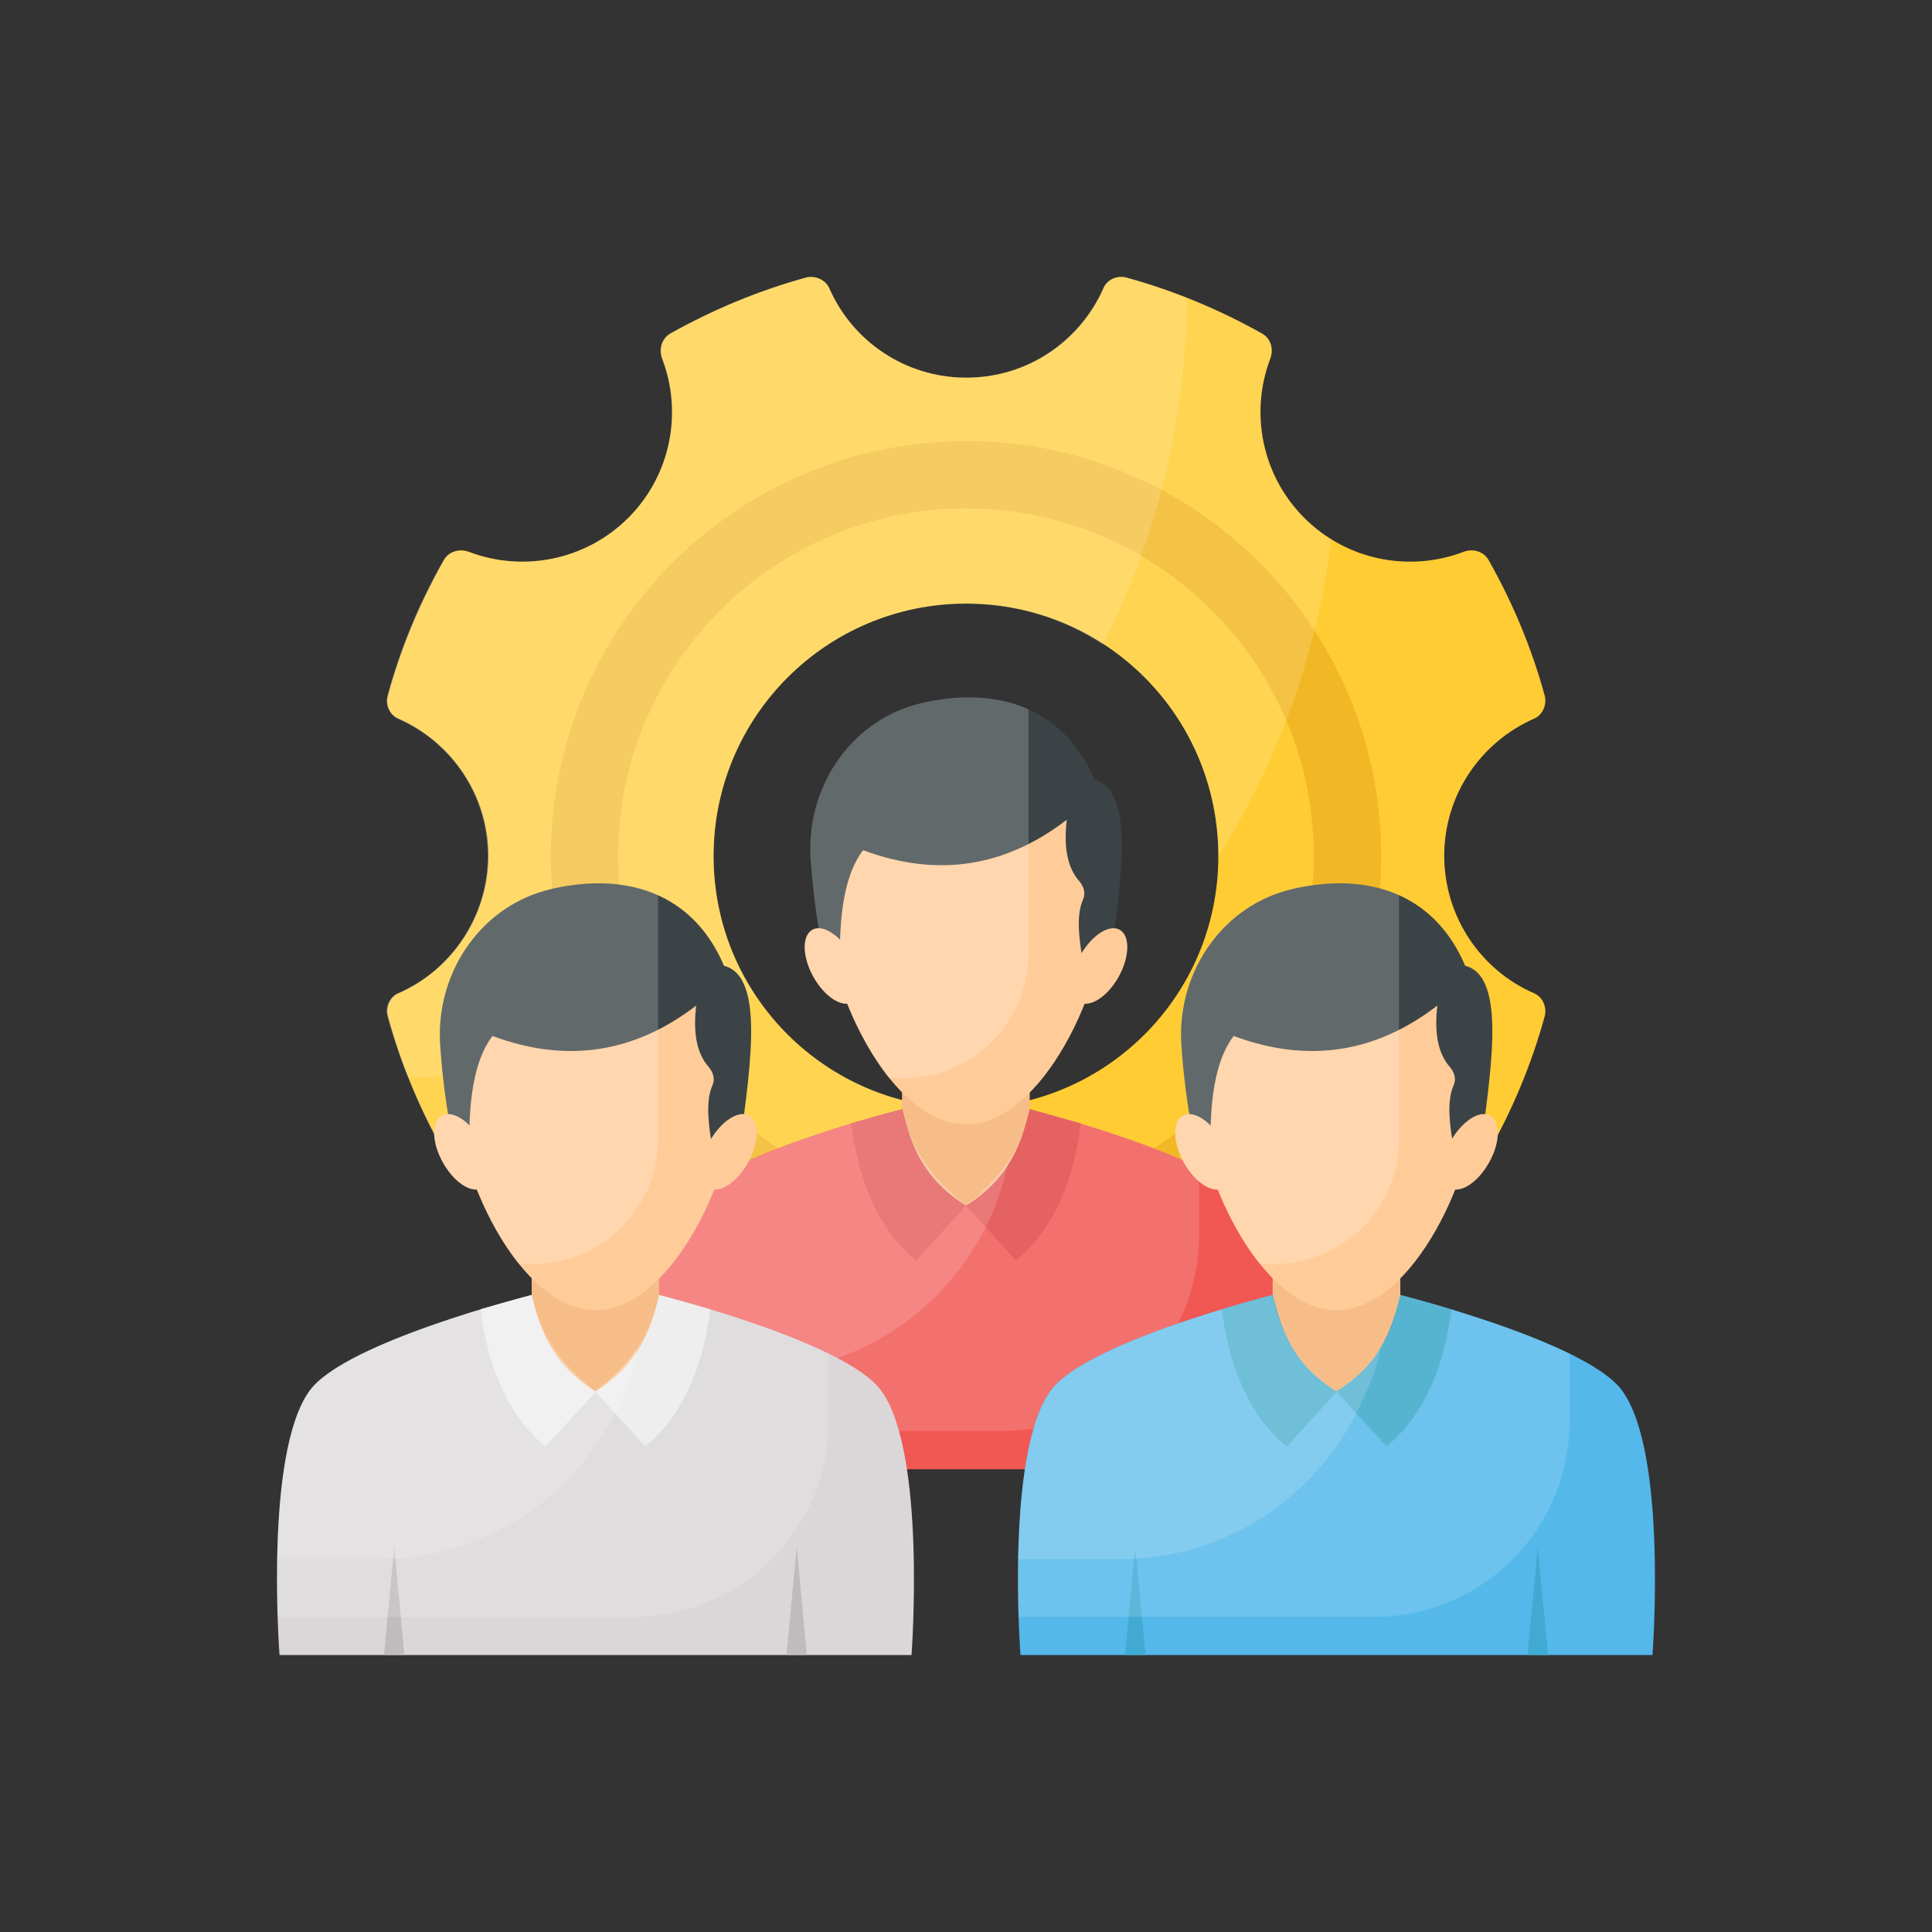 <?xml version="1.0" encoding="UTF-8"?>
<svg id="Layer_1" data-name="Layer 1" xmlns="http://www.w3.org/2000/svg" viewBox="0 0 512 512">
  <rect x="0" y="0" width="512" height="512" fill="#333333" stroke="none"/>
  <defs>
    <style>
      .cls-1 {
        fill: #f7bd89;
      }

      .cls-2 {
        fill: #40aad3;
      }

      .cls-3 {
        fill: #f2b725;
      }

      .cls-4 {
        opacity: .15;
      }

      .cls-4, .cls-5 {
        fill: #fff;
        isolation: isolate;
      }

      .cls-6 {
        fill: #3b4346;
      }

      .cls-7 {
        fill: #e04646;
      }

      .cls-8 {
        fill: #fc9;
      }

      .cls-9 {
        fill: #dbd7d9;
      }

      .cls-10 {
        fill: #ebebeb;
      }

      .cls-11 {
        fill: #54b8ea;
      }

      .cls-12 {
        fill: #fc3;
      }

      .cls-13 {
        fill: #3aa7c9;
      }

      .cls-14 {
        fill: #f15853;
      }

      .cls-5 {
        opacity: .2;
      }

      .cls-15 {
        fill: #bfbbbe;
      }
    </style>
  </defs>
  <g>
    <path class="cls-12" d="M406.59,263.24c-14.04-6.05-23.85-20.2-23.85-36.46s9.82-30.19,23.85-36.35c2.23-.97,3.37-3.65,2.8-5.99-3.48-12.78-8.56-24.82-14.89-36.01-1.31-2.34-4.22-3.14-6.68-2.17-14.09,5.36-30.76,2.4-42.17-9.02s-14.38-28.08-9.02-42.17c.97-2.51,.17-5.36-2.17-6.68-11.18-6.28-23.23-11.36-36.01-14.84-2.4-.63-5.02,.51-5.99,2.8-6.16,14.04-20.09,23.74-36.35,23.74s-30.3-9.76-36.35-23.74c-1.08-2.23-3.65-3.37-6.05-2.8-12.78,3.48-24.82,8.56-36.01,14.84-2.34,1.31-3.14,4.22-2.17,6.68,5.36,14.09,2.4,30.76-9.02,42.17-11.41,11.41-28.08,14.38-42.17,9.02-2.51-.97-5.36-.17-6.68,2.17-6.33,11.18-11.41,23.23-14.89,36.01-.63,2.34,.51,5.02,2.8,5.99,14.04,6.16,23.85,20.2,23.85,36.35s-9.82,30.36-23.85,36.46c-2.23,.97-3.37,3.65-2.8,5.99,3.48,12.78,8.56,24.82,14.89,36.06,1.31,2.34,4.22,3.02,6.68,2.05,14.09-5.36,30.64-2.4,42.06,9.02,11.41,11.41,14.49,28.08,9.13,42.17-.97,2.51-.17,5.36,2.17,6.68,11.18,6.28,23.23,11.36,36.01,14.84,2.4,.63,5.02-.46,6.05-2.8,6.05-14.04,20.09-23.74,36.35-23.74s30.19,9.76,36.35,23.74c.97,2.34,3.6,3.37,5.99,2.8,12.78-3.48,24.82-8.56,36.01-14.84,2.34-1.31,3.14-4.22,2.17-6.68-5.36-14.09-2.34-30.76,9.13-42.17,11.41-11.41,27.96-14.38,42.06-9.02,2.51,.97,5.36,.29,6.68-2.05,6.33-11.24,11.41-23.34,14.89-36.06,.57-2.34-.57-5.02-2.8-5.99h0Zm-150.54,30.47c-36.98,0-66.94-29.9-66.94-66.82s29.9-66.94,66.94-66.94,66.82,29.9,66.82,66.94-29.96,66.82-66.82,66.82Z"/>
    <path class="cls-3" d="M256.06,336.8c-60.66,0-110.08-49.3-110.08-109.96s49.36-109.96,110.08-109.96,109.96,49.3,109.96,109.96-49.36,109.96-109.96,109.96Zm0-202.07c-50.84,0-92.22,41.31-92.22,92.1s41.37,92.1,92.22,92.1,92.1-41.31,92.1-92.1-41.31-92.1-92.1-92.1Z"/>
    <g>
      <path class="cls-4" d="M352.84,142.89c-2.57-1.48-5.02-3.31-7.25-5.59-11.47-11.47-14.44-28.08-9.02-42.17,.97-2.57,.17-5.42-2.17-6.79-11.18-6.16-23.23-11.3-36.01-14.84-2.34-.57-5.02,.57-5.99,2.74-6.22,14.09-20.14,23.85-36.41,23.85s-30.19-9.82-36.29-23.85c-1.08-2.17-3.71-3.31-6.11-2.74-12.73,3.54-24.82,8.62-36.01,14.84-2.34,1.37-3.14,4.22-2.17,6.79,5.42,14.15,2.45,30.7-9.02,42.17-11.47,11.36-28.08,14.32-42.17,9.02-2.45-.97-5.42-.17-6.68,2.05-6.39,11.18-11.47,23.23-14.89,36.01-.68,2.34,.51,5.02,2.74,6.11,14.04,6.11,23.85,20.09,23.85,36.29s-9.82,30.42-23.85,36.46c-2.28,.97-3.42,3.65-2.74,5.99,3.42,12.73,8.56,24.82,14.89,36.12,1.26,2.28,4.22,3.02,6.68,2.05,14.15-5.42,30.59-2.45,42.06,9.02,2.28,2.28,4.22,4.62,5.71,7.25,30.7-3.82,59.35-14.32,84.34-30.02h-.34c-36.98,0-66.88-29.9-66.88-66.82s29.9-66.88,66.88-66.88,66.88,29.9,66.88,66.88v.17c15.69-24.99,26.14-53.53,29.96-84.11h0Z"/>
      <path class="cls-4" d="M298.4,73.56c-2.34-.57-5.02,.57-5.99,2.74-6.22,14.04-20.14,23.8-36.41,23.8s-30.19-9.82-36.29-23.85c-1.08-2.17-3.71-3.31-6.11-2.74-12.73,3.54-24.82,8.62-36.01,14.84-2.34,1.37-3.14,4.22-2.17,6.79,5.42,14.15,2.45,30.7-9.02,42.17-11.47,11.36-28.08,14.32-42.17,9.02-2.45-.97-5.42-.17-6.68,2.05-6.39,11.18-11.47,23.23-14.89,36.01-.68,2.34,.51,5.02,2.74,6.11,14.04,6.11,23.85,20.09,23.85,36.29s-9.82,30.42-23.85,36.46c-2.28,.97-3.42,3.65-2.74,5.99,1.48,5.48,3.31,10.9,5.48,16.21,32.98-.17,64.14-8.22,91.7-22.14-6.85-10.5-10.79-22.94-10.79-36.41,0-36.98,29.9-66.88,66.88-66.88,13.41,0,25.91,3.94,36.29,10.79,14.04-27.56,22.08-58.78,22.26-91.7-5.25-2.23-10.61-3.99-16.09-5.54h0Z"/>
    </g>
  </g>
  <g>
    <path class="cls-14" d="M339.77,389.36H172.23s-4.11-53.53,7.99-70.08c9.42-12.95,58.83-25.34,58.83-25.34h33.78s49.42,12.38,58.83,25.34c12.15,16.55,8.1,70.08,8.1,70.08h0Z"/>
    <path class="cls-1" d="M272.89,271.75v42.28l-16.89,5.48-16.95-5.48v-42.28h33.84Z"/>
    <g>
      <path class="cls-7" d="M239.11,293.94l-13.52,3.77c1.6,13.81,6.79,27.96,17.18,36.41l13.24-14.61c-11.18-7.08-14.49-15.58-16.89-25.56Z"/>
      <path class="cls-7" d="M272.89,293.94l13.52,3.82c-1.6,13.81-6.79,27.85-17.18,36.29l-13.24-14.55c11.18-7.08,14.49-15.58,16.89-25.56Z"/>
      <g>
        <path class="cls-7" d="M312.04,389.36h-5.42l2.68-28.59,2.74,28.59Z"/>
        <path class="cls-7" d="M205.38,389.36h-5.42l2.74-28.59,2.68,28.59Z"/>
      </g>
    </g>
    <path class="cls-8" d="M293.15,240.36c0,20.49-16.66,57.58-37.15,57.58s-37.21-37.09-37.21-57.58,16.66-37.21,37.21-37.21c20.54,.06,37.15,16.66,37.15,37.21h0Z"/>
    <path class="cls-6" d="M222.73,260.11c-.57-14.15,.17-27.05,5.99-34.81,19.57,7.3,37.55,4.57,53.98-8.05-.8,6.85,0,12.5,3.31,16.26,1.14,1.31,1.77,3.14,1.03,4.79-2.45,5.48-.4,13.92,.8,21.86h5.65c3.14-23.97,8.05-50.5-3.42-53.47-7.59-17.92-23.97-24.94-44.62-20.6-1.03,.23-2,.46-2.97,.74-17.63,5.02-28.82,22.43-27.62,40.74,.68,10.5,2.23,20.66,4.45,30.53l3.42,2Z"/>
    <g>
      <path class="cls-8" d="M296.46,258.85c-2.97,5.31-7.65,8.33-10.44,6.73-2.8-1.54-2.68-7.13,.29-12.44,2.97-5.25,7.65-8.33,10.44-6.73s2.62,7.19-.29,12.44Z"/>
      <path class="cls-8" d="M215.54,258.85c2.97,5.31,7.65,8.33,10.44,6.73,2.8-1.54,2.68-7.13-.29-12.44-2.97-5.25-7.65-8.33-10.44-6.73s-2.62,7.19,.29,12.44Z"/>
    </g>
    <path class="cls-5" d="M272.61,187.98c-7.65-3.42-16.89-4.11-27.22-1.94-1.03,.23-2,.46-2.97,.74-17.63,5.02-28.82,22.43-27.62,40.74,.46,6.28,1.14,12.44,2.17,18.49-.63,0-1.2,.17-1.71,.46-2.8,1.6-2.68,7.19,.29,12.38,2.45,4.51,6.16,7.36,8.96,7.13,2.85,7.13,6.62,14.15,11.13,19.74h3.88c18.26,0,33.04-14.78,33.04-33.04v-64.71h.06Z"/>
    <path class="cls-4" d="M317.74,309.47v17.92c0,28.59-23.17,51.81-51.81,51.81h-94.16c-.51-16.32-.29-47.88,8.5-59.92,7.02-9.64,36.24-19,50.67-23.11,4.39-1.26,7.42-2.05,8.05-2.23l.11-.06c2,10.04,7.65,18.49,16.89,25.56,4.62-3.54,8.33-7.42,11.18-11.7,2.85-4.22,4.74-8.9,5.71-13.87,0,0,.11,.06,.29,.06,.97,.23,3.82,1.03,7.93,2.17,9.42,2.74,24.94,7.65,36.64,13.35h0Z"/>
    <path class="cls-4" d="M267.18,307.81c-1.26,6.39-3.42,12.44-6.33,18.09-11.58,22.54-35.09,38.01-62.2,38.01h-26.99c.29-16.21,2.11-35.72,8.62-44.62,7.02-9.64,36.24-19,50.67-23.11,4.39-1.26,7.42-2.05,8.05-2.23l.11-.06c2,10.04,7.65,18.49,16.89,25.56,4.62-3.48,8.33-7.36,11.18-11.64Z"/>
  </g>
  <g>
    <path class="cls-9" d="M241.56,438.6H74.08s-4.11-53.53,7.99-70.08c9.42-12.95,58.83-25.34,58.83-25.34h33.78s49.42,12.38,58.83,25.34c12.1,16.55,8.05,70.08,8.05,70.08Z"/>
    <path class="cls-1" d="M174.68,320.99v42.28l-16.89,5.48-16.89-5.48v-42.28h33.78Z"/>
    <path class="cls-10" d="M140.9,343.19l-13.52,3.77c1.6,13.81,6.79,27.96,17.18,36.41l13.3-14.55c-11.24-7.08-14.55-15.64-16.95-25.62Z"/>
    <path class="cls-10" d="M174.68,343.19l13.52,3.82c-1.6,13.81-6.79,27.85-17.18,36.29l-13.3-14.55c11.24-7.02,14.55-15.58,16.95-25.56h0Z"/>
    <g>
      <path class="cls-15" d="M213.83,438.6h-5.42l2.74-28.59,2.68,28.59Z"/>
      <path class="cls-15" d="M107.17,438.6h-5.42l2.74-28.59,2.68,28.59Z"/>
    </g>
    <path class="cls-8" d="M195,289.61c0,20.49-16.66,57.58-37.15,57.58s-37.21-37.09-37.21-57.58,16.66-37.21,37.21-37.21c20.49,.06,37.15,16.66,37.15,37.21Z"/>
    <path class="cls-6" d="M124.52,309.35c-.57-14.15,.17-27.05,5.99-34.81,19.57,7.3,37.55,4.57,53.98-8.05-.8,6.85,0,12.5,3.31,16.26,1.14,1.31,1.77,3.14,1.03,4.79-2.45,5.48-.4,13.92,.8,21.86h5.65c3.14-23.97,8.05-50.5-3.42-53.47-7.59-17.92-23.97-24.94-44.62-20.6-1.03,.23-2,.46-2.97,.74-17.63,5.02-28.82,22.43-27.62,40.74,.68,10.5,2.23,20.66,4.45,30.53l3.42,2Z"/>
    <g>
      <path class="cls-8" d="M198.25,308.1c-2.97,5.31-7.65,8.33-10.44,6.73-2.8-1.54-2.68-7.13,.29-12.44,2.97-5.25,7.65-8.33,10.44-6.73s2.62,7.19-.29,12.44Z"/>
      <path class="cls-8" d="M117.39,308.1c2.97,5.31,7.65,8.33,10.44,6.73,2.8-1.54,2.68-7.13-.29-12.44-2.97-5.25-7.65-8.33-10.44-6.73-2.85,1.6-2.68,7.19,.29,12.44Z"/>
    </g>
    <g>
      <path class="cls-5" d="M174.45,237.22c-7.65-3.42-16.89-4.11-27.22-1.94-1.03,.23-2,.46-2.97,.74-17.63,5.02-28.82,22.43-27.62,40.74,.46,6.28,1.14,12.44,2.17,18.49-.63,0-1.2,.17-1.71,.46-2.8,1.6-2.68,7.19,.29,12.38,2.45,4.51,6.16,7.36,8.96,7.13,2.85,7.13,6.62,14.15,11.13,19.74h3.88c18.26,0,33.04-14.78,33.04-33.04v-64.71h.06Z"/>
      <path class="cls-4" d="M219.59,358.77v17.92c0,28.59-23.17,51.81-51.81,51.81H73.56c-.51-16.32-.29-47.88,8.5-59.92,7.02-9.64,36.24-19,50.67-23.11,4.39-1.26,7.42-2.05,8.05-2.23l.11-.06c2,10.04,7.65,18.49,16.89,25.56,4.62-3.54,8.33-7.42,11.18-11.7,2.85-4.22,4.74-8.9,5.71-13.87,0,0,.11,.06,.29,.06,.97,.23,3.82,1.03,7.93,2.17,9.42,2.68,24.99,7.59,36.69,13.35h0Z"/>
      <path class="cls-4" d="M168.98,357.06c-1.26,6.39-3.42,12.44-6.33,18.09-11.58,22.54-35.09,38.01-62.2,38.01h-26.99c.29-16.21,2.11-35.72,8.62-44.62,7.02-9.64,36.24-19,50.67-23.11,4.39-1.26,7.42-2.05,8.05-2.23l.11-.06c2,10.04,7.65,18.49,16.89,25.56,4.62-3.48,8.33-7.36,11.18-11.64h0Z"/>
    </g>
  </g>
  <g>
    <path class="cls-11" d="M437.92,438.6h-167.48s-4.11-53.53,7.99-70.08c9.42-12.95,58.83-25.34,58.83-25.34h33.78s49.42,12.38,58.83,25.34c12.15,16.55,8.05,70.08,8.05,70.08h0Z"/>
    <path class="cls-1" d="M371.1,320.99v42.28l-16.89,5.48-16.95-5.48v-42.28h33.84Z"/>
    <path class="cls-13" d="M337.32,343.19l-13.52,3.77c1.6,13.81,6.79,27.96,17.18,36.41l13.3-14.55c-11.3-7.08-14.55-15.64-16.95-25.62Z"/>
    <path class="cls-13" d="M371.1,343.19l13.52,3.82c-1.6,13.81-6.79,27.85-17.18,36.29l-13.3-14.55c11.24-7.02,14.55-15.58,16.95-25.56Z"/>
    <g>
      <path class="cls-2" d="M410.25,438.6h-5.42l2.68-28.59,2.74,28.59Z"/>
      <path class="cls-2" d="M303.59,438.6h-5.42l2.68-28.59,2.74,28.59Z"/>
    </g>
    <path class="cls-8" d="M391.36,289.61c0,20.49-16.66,57.58-37.15,57.58s-37.21-37.09-37.21-57.58,16.66-37.21,37.21-37.21c20.54,.06,37.15,16.66,37.15,37.21Z"/>
    <path class="cls-6" d="M320.94,309.35c-.57-14.15,.17-27.05,5.99-34.81,19.57,7.3,37.55,4.57,53.98-8.05-.8,6.85,0,12.5,3.31,16.26,1.14,1.31,1.77,3.14,1.03,4.79-2.45,5.48-.4,13.92,.8,21.86h5.65c3.14-23.97,8.05-50.5-3.42-53.47-7.59-17.92-23.97-24.94-44.62-20.6-1.03,.23-2,.46-2.97,.74-17.63,5.02-28.82,22.43-27.62,40.74,.68,10.5,2.23,20.66,4.45,30.53l3.42,2Z"/>
    <g>
      <path class="cls-8" d="M394.61,308.1c-2.97,5.31-7.65,8.33-10.44,6.73-2.8-1.54-2.68-7.13,.29-12.44,2.97-5.25,7.65-8.33,10.44-6.73,2.85,1.6,2.68,7.19-.29,12.44Z"/>
      <path class="cls-8" d="M313.75,308.1c2.97,5.31,7.65,8.33,10.44,6.73,2.8-1.54,2.68-7.13-.29-12.44-2.97-5.25-7.65-8.33-10.44-6.73s-2.62,7.19,.29,12.44Z"/>
    </g>
    <g>
      <path class="cls-5" d="M370.81,237.22c-7.65-3.42-16.89-4.11-27.22-1.94-1.03,.23-2,.46-2.97,.74-17.63,5.02-28.82,22.43-27.62,40.74,.46,6.28,1.14,12.44,2.17,18.49-.63,0-1.2,.17-1.71,.46-2.8,1.6-2.68,7.19,.29,12.38,2.45,4.51,6.16,7.36,8.96,7.13,2.85,7.13,6.62,14.15,11.13,19.74h3.88c18.26,0,33.04-14.78,33.04-33.04v-64.71h.06Z"/>
      <path class="cls-4" d="M415.95,358.77v17.92c0,28.59-23.17,51.81-51.81,51.81h-94.21c-.51-16.32-.29-47.88,8.5-59.92,7.02-9.64,36.24-19,50.67-23.11,4.39-1.26,7.42-2.05,8.05-2.23l.11-.06c2,10.04,6.62,19.06,16.89,25.56,6.62-4.39,8.9-7.3,11.7-11.58,2.85-4.22,4.22-9.02,5.19-13.98,0,0,.11,.06,.29,.06,.97,.23,3.82,1.03,7.93,2.17,9.42,2.68,24.99,7.59,36.69,13.35h0Z"/>
      <path class="cls-4" d="M365.91,357.17c-1.26,6.39-3.94,12.38-6.85,17.98-11.58,22.54-35.09,38.01-62.2,38.01h-26.99c.29-16.21,2.11-35.72,8.62-44.62,7.02-9.64,36.24-19,50.67-23.11,4.39-1.26,7.42-2.05,8.05-2.23l.11-.06c2,10.04,6.51,19.12,16.89,25.56,5.65-3.48,8.85-7.25,11.7-11.53h0Z"/>
    </g>
  </g>
</svg>